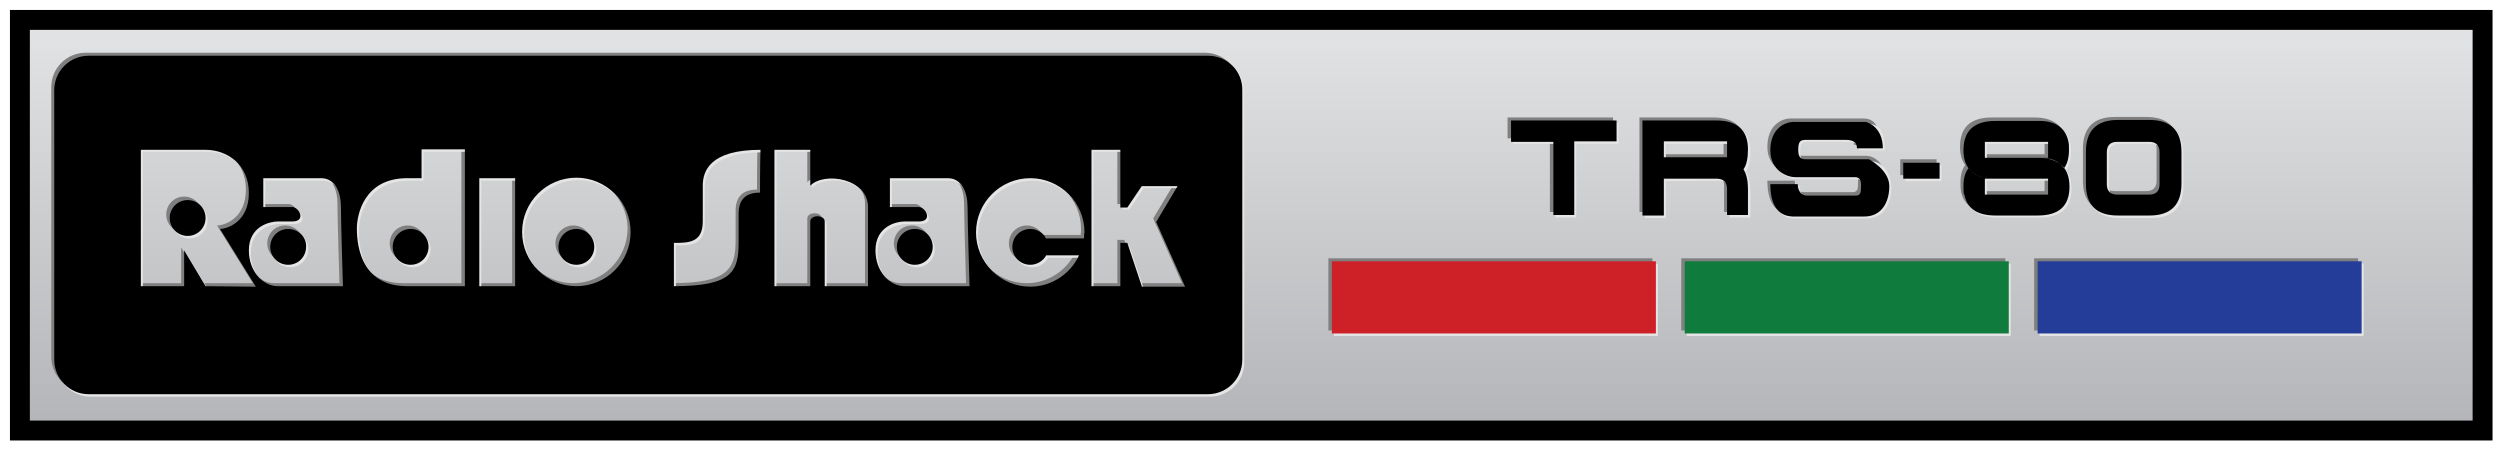 <svg enable-background="new 0 0 502.3 90.4" viewBox="0 0 502.3 90.4" xmlns="http://www.w3.org/2000/svg" xmlns:xlink="http://www.w3.org/1999/xlink"><linearGradient id="a" gradientTransform="matrix(1 0 0 -1 0 384)" gradientUnits="userSpaceOnUse" x1="251.422" x2="251.422" y1="378.582" y2="298.819"><stop offset=".004" stop-color="#e2e3e4"/><stop offset="1" stop-color="#b3b5b8"/></linearGradient><path d="m4 4h494.8v82.5h-494.8z" fill="url(#a)"/><path d="m2 88.5v-86.5h498.8v84.5 2zm496.8-2v-2zm-492.8-2h490.8v-78.5h-490.8z"/><g fill="#807f7f"><path d="m183.2 45.3c-2 0-3.6 1.6-3.6 3.6s1.6 3.6 3.6 3.6 3.6-1.6 3.6-3.6-1.6-3.6-3.6-3.6zm-125.9 0c-2 0-3.6 1.6-3.6 3.6s1.6 3.6 3.6 3.6 3.6-1.6 3.6-3.6-1.6-3.6-3.6-3.6zm21 3.6c0 2 1.6 3.6 3.6 3.6s3.6-1.6 3.6-3.6-1.6-3.6-3.6-3.6-3.6 1.6-3.6 3.6zm36.9-3.6c-2 0-3.6 1.6-3.6 3.6s1.6 3.6 3.6 3.6 3.6-1.6 3.6-3.6-1.6-3.6-3.6-3.6zm126.9-34.7h-224.9c-3.8 0-6.9 3.1-6.9 6.9v54.2c0 3.8 3.1 6.9 6.9 6.9h224.9c3.8 0 6.9-3.1 6.9-6.9v-54.2c0-3.8-3.1-6.9-6.9-6.9zm-201.4 46.3-4.3-7.2v7.2h-8.7v-27.5h13c4.3 0 8.7 2.9 8.7 8.7s-4.3 7.2-5.8 7.2l7.2 11.6zm14.4 0c-2.9 0-5.8-2.9-5.8-7.2 0-4.9 4.3-5.8 5.8-5.8h2.9c2.9 0 1.4-2.9 0-2.9s-5.8 0-5.8 0v-5.8h11.6c2.9 0 4 2.9 4 5.8s.4 15.9.4 15.9zm37.6 0s-5.8 0-11.6 0c-8.7 0-10.1-7.2-10.1-11.6 0-2.7 1.4-10.1 10.1-10.1h2.9v-5.8h8.7zm10.2 0h-7.2v-21.7h7.2zm12.3 0c-6 0-10.9-4.9-10.9-10.9s4.9-10.9 10.9-10.9 10.9 4.9 10.9 10.9c-.1 6-4.9 10.9-10.9 10.9zm36.9-18.8c-2.9 0-4.3 1.4-4.3 4.3v5.8c0 5.8-1.4 8.7-13 8.7 0-5.8 0-8.7 0-8.7 2.9 0 5.8 0 5.8-4.3s0-4.3 0-7.2 1.4-7.2 11.6-7.2c-.1 2.8-.1 8.6-.1 8.6zm21.7 18.8h-8.7v-13c0-1.4-2.9-1.4-2.9 0s0 13 0 13h-7.2v-27.5h7.2v7.2c2.9-2.9 11.6-1.4 11.6 4.3zm7.2 0c-2.9 0-5.8-2.9-5.8-7.2 0-4.9 4.3-5.8 5.8-5.8h2.9c2.9 0 1.4-2.9 0-2.9s-5.8 0-5.8 0v-5.8h11.6c2.9 0 4 2.9 4 5.8s.4 15.9.4 15.9zm36.1-9.7h-7.6c-.6-1.1-1.8-1.9-3.2-1.9-2 0-3.6 1.6-3.6 3.6s1.6 3.6 3.6 3.6c1.4 0 2.6-.8 3.2-1.9h6.6c-1.7 3.7-5.5 6.3-9.8 6.3-6 0-10.9-4.9-10.9-10.9s4.9-10.9 10.9-10.9 10.9 4.9 10.9 10.9c0 .4 0 .8-.1 1.2zm11.7 9.7-2.9-8.7h-1.4v8.7h-5.8v-27.5h5.8v11.6h1.4l2.9-4.3h7.2l-4.3 7.2 5.8 13zm-191.8-17.4c-2 0-3.6 1.6-3.6 3.6s1.6 3.6 3.6 3.6 3.6-1.6 3.6-3.6-1.6-3.6-3.6-3.6z"/><path d="m266.9 51.9h65.1v14.5h-65.1z"/><path d="m337.8 51.9h65.1v14.5h-65.1z"/><path d="m408.7 51.9h65.1v14.5h-65.1z"/><path d="m302.9 23.6h21.2v4.2h-8.5v14.8h-4.2v-14.8h-8.5z"/><path d="m333.6 35.2v7.4h-4.2v-19h14.8c4.2 0 6.4 1.9 6.4 5.8 0 1.8-.3 3.2-.9 4 .6 1 .9 2.3.9 3.9v5.3h-4.2v-5.3c0-1.4-.7-2.1-2.1-2.1zm0-4.2h12.7v-3.2h-12.7z"/><path d="m381.8 35.2v-3.2h7.3v3.2z"/><path d="m414.9 27.8h-16.8v3.2h10.6c4.2 0 6.4 1.9 6.4 5.8s-2.1 5.8-6.4 5.8h-8.5c-3.6 0-5.7-1.4-6.2-4.2h16.8v-3.2h-10.6c-4.2 0-6.4-1.9-6.4-5.7 0-3.9 2.1-5.9 6.4-5.9h8.5c3.6 0 5.7 1.4 6.2 4.2zm-20.9 10.6c-.1-.5-.1-1.1-.1-1.7 0-1.5.3-2.7 1-3.6 1 1.4 2.8 2.1 5.4 2.1h-2.1v3.2zm20-5.3c.7-.9 1-2.2 1-3.7 0-.6 0-1.1-.1-1.6h-4.1v3.2h-2.1c2.5 0 4.3.7 5.3 2.1z"/><path d="m418.5 36.3v-6.4c0-4.2 2.1-6.4 6.4-6.4h6.4c4.2 0 6.4 2.1 6.4 6.4v6.4c0 4.2-2.1 6.4-6.4 6.4h-6.4c-4.3 0-6.4-2.2-6.4-6.4zm12.7 2.1c1.4 0 2.1-.7 2.1-2.1v-6.4c0-1.4-.7-2.1-2.1-2.1h-6.4c-1.4 0-2.1.7-2.1 2.1v6.4c0 1.4.7 2.1 2.1 2.1z"/><path d="m355.1 36.3h5.5c0 1.4.8 2.3 1.8 2.3h9.9c.8 0 1-.6 1-1.3 0-.8.3-2.4-1.2-2.4s-10.5 0-12 0-5-1.2-5-5.4 2.7-5.7 4.7-5.7h14.5c1.8 0 3.4.8 3.4 5.3-1.3 0-5.2 0-5.2 0 0-1-.5-1.7-2.3-1.7s-6.4 0-7.7 0-1.8.1-1.8 2.1 1.2 1.8 2 1.8 10.1 0 12.2 0 4.1 2.1 4.1 5.4-1.6 6.1-5 6.1-12.8 0-14.5 0-4.4-.8-4.4-6.5z"/></g><g fill="#e5e5e5"><path d="m79.3 50.1c0 2 1.6 3.6 3.6 3.6s3.6-1.6 3.6-3.6-1.6-3.6-3.6-3.6-3.6 1.6-3.6 3.6zm36.9-3.6c-2 0-3.6 1.6-3.6 3.6s1.6 3.6 3.6 3.6 3.6-1.6 3.6-3.6-1.6-3.6-3.6-3.6zm68 0c-2 0-3.6 1.6-3.6 3.6s1.6 3.6 3.6 3.6 3.6-1.6 3.6-3.6-1.6-3.6-3.6-3.6zm-146.1-5.8c-2 0-3.6 1.6-3.6 3.6s1.6 3.6 3.6 3.6 3.6-1.6 3.6-3.6-1.6-3.6-3.6-3.6zm20.2 5.8c-2 0-3.6 1.6-3.6 3.6s1.6 3.6 3.6 3.6 3.6-1.6 3.6-3.6c.1-2-1.6-3.6-3.6-3.6zm184.8-34.8h-224.9c-3.8 0-6.9 3.1-6.9 6.9v54.2c0 3.8 3.1 6.9 6.9 6.9h224.9c3.8 0 6.9-3.1 6.9-6.9v-54.2c.1-3.8-3-6.9-6.9-6.9zm-201.4 46.3-4.3-7.2v7.2h-8.7v-27.5h13c4.3 0 8.7 2.9 8.7 8.7s-4.3 7.2-5.8 7.2l7.2 11.6zm14.5 0c-2.9 0-5.8-2.9-5.8-7.2 0-4.9 4.3-5.8 5.8-5.8h2.9c2.9 0 1.4-2.9 0-2.9s-5.8 0-5.8 0v-5.8h11.6c2.9 0 4 2.9 4 5.8s.4 15.9.4 15.9zm37.6 0s-5.8 0-11.6 0c-8.7 0-10.1-7.2-10.1-11.6 0-2.7 1.4-10.1 10.1-10.1h2.9v-5.8h8.7zm10.1 0h-7.2v-21.7h7.2zm12.3 0c-6 0-10.9-4.9-10.9-10.9s4.9-10.9 10.9-10.9 10.9 4.9 10.9 10.9-4.9 10.9-10.9 10.9zm36.9-18.8c-2.9 0-4.3 1.4-4.3 4.3v5.8c0 5.8-1.4 8.7-13 8.7 0-5.8 0-8.7 0-8.7 2.9 0 5.8 0 5.8-4.3s0-4.3 0-7.2 1.4-7.2 11.6-7.2c-.1 2.8-.1 8.6-.1 8.6zm21.7 18.8h-8.7v-13c0-1.4-2.9-1.4-2.9 0s0 13 0 13h-7.2v-27.5h7.2v7.2c2.9-2.9 11.6-1.4 11.6 4.3s0 16 0 16zm7.3 0c-2.9 0-5.8-2.9-5.8-7.2 0-4.9 4.3-5.8 5.8-5.8h2.9c2.9 0 1.4-2.9 0-2.9s-5.8 0-5.8 0v-5.8h11.6c2.9 0 4 2.9 4 5.8s.4 15.9.4 15.9zm36.1-9.6h-7.6c-.6-1.1-1.8-1.9-3.2-1.9-2 0-3.6 1.6-3.6 3.6s1.6 3.6 3.6 3.6c1.4 0 2.6-.8 3.2-1.9h6.6c-1.7 3.7-5.5 6.3-9.8 6.3-6 0-10.9-4.9-10.9-10.9s4.9-10.9 10.9-10.9 10.9 4.9 10.9 10.9c-.1.4-.1.8-.1 1.2zm11.6 9.6-2.9-8.7h-1.4v8.7h-5.8v-27.5h5.8v11.6h1.4l2.9-4.3h7.2l-4.3 7.2 5.8 13z"/><path d="m268 53h65.1v14.5h-65.1z"/><path d="m338.9 53h65.1v14.5h-65.1z"/><path d="m409.8 53h65.1v14.5h-65.1z"/><path d="m304 24.7h21.2v4.2h-8.5v14.8h-4.2v-14.8h-8.5z"/><path d="m334.7 36.4v7.4h-4.2v-19.1h14.8c4.2 0 6.4 1.9 6.4 5.8 0 1.8-.3 3.2-.9 4 .6 1 .9 2.3.9 3.9v5.3h-4.2v-5.3c0-1.4-.7-2.1-2.1-2.1zm0-4.3h12.7v-3.2h-12.7z"/><path d="m382.8 36.4v-3.2h7.3v3.2z"/><path d="m416 28.9h-16.8v3.2h10.6c4.2 0 6.4 1.9 6.4 5.8s-2.1 5.8-6.4 5.8h-8.5c-3.6 0-5.7-1.4-6.2-4.2h16.8v-3.2h-10.6c-4.2 0-6.4-1.9-6.4-5.7 0-3.9 2.1-5.9 6.4-5.9h8.5c3.5 0 5.6 1.4 6.2 4.2zm-21 10.6c-.1-.5-.1-1.1-.1-1.7 0-1.5.3-2.7 1-3.6 1 1.4 2.8 2.1 5.4 2.1h-2.1v3.2zm20.1-5.3c.7-.9 1-2.2 1-3.7 0-.6 0-1.1-.1-1.6h-4.1v3.2h-2.1c2.5 0 4.3.7 5.3 2.1z"/><path d="m419.5 37.4v-6.4c0-4.2 2.1-6.4 6.4-6.4h6.4c4.2 0 6.4 2.1 6.4 6.4v6.4c0 4.2-2.1 6.4-6.4 6.4h-6.4c-4.3 0-6.4-2.1-6.4-6.4zm12.7 2.1c1.4 0 2.1-.7 2.1-2.1v-6.4c0-1.4-.7-2.1-2.1-2.1h-6.4c-1.4 0-2.1.7-2.1 2.1v6.4c0 1.4.7 2.1 2.1 2.1z"/><path d="m356.1 37.4h5.5c0 1.4.8 2.3 1.8 2.3h9.9c.8 0 1-.6 1-1.3 0-.8.3-2.4-1.2-2.4s-10.5 0-12 0-5-1.2-5-5.4 2.7-5.7 4.7-5.7h14.5c1.8 0 3.4.8 3.4 5.3-1.3 0-5.2 0-5.2 0 0-1-.5-1.7-2.3-1.7s-6.4 0-7.7 0-1.8.1-1.8 2.1 1.2 1.8 2 1.8h12.2c2.1 0 4.1 2.1 4.1 5.4s-1.6 6.1-5 6.1-12.8 0-14.5 0-4.4-.8-4.4-6.5z"/></g><path d="m78.9 49.6c0 2 1.6 3.6 3.6 3.6s3.6-1.6 3.6-3.6-1.6-3.6-3.6-3.6-3.6 1.6-3.6 3.6zm104.9-3.6c-2 0-3.6 1.6-3.6 3.6s1.6 3.6 3.6 3.6 3.6-1.6 3.6-3.6-1.6-3.6-3.6-3.6zm-125.9 0c-2 0-3.6 1.6-3.6 3.6s1.6 3.6 3.6 3.6 3.6-1.6 3.6-3.6c.1-2-1.6-3.6-3.6-3.6zm184.8-34.8h-224.9c-3.8 0-6.9 3.1-6.9 6.9v54.2c0 3.8 3.1 6.9 6.9 6.9h224.9c3.8 0 6.9-3.1 6.9-6.9v-54.1c.1-3.9-3-7-6.9-7zm-201.4 46.3-4.3-7.2v7.2h-8.7v-27.4h13c4.3 0 8.7 2.9 8.7 8.7s-4.4 7.2-5.8 7.2l7.2 11.6zm14.5 0c-2.9 0-5.8-2.9-5.8-7.2 0-4.9 4.3-5.8 5.8-5.8h2.9c2.9 0 1.4-2.9 0-2.9s-5.8 0-5.8 0v-5.8h11.6c2.9 0 4 2.9 4 5.8s.4 15.9.4 15.9zm37.6 0s-5.8 0-11.6 0c-8.7 0-10.1-7.2-10.1-11.6 0-2.7 1.4-10.1 10.1-10.1h2.9v-5.8h8.7zm10.1 0h-7.2v-21.7h7.2zm12.3 0c-6 0-10.9-4.9-10.9-10.9s4.9-10.9 10.9-10.9 10.9 4.9 10.9 10.9c0 6.1-4.9 10.9-10.9 10.9zm36.9-18.8c-2.9 0-4.3 1.4-4.3 4.3v5.8c0 5.8-1.4 8.7-13 8.7 0-5.8 0-8.7 0-8.7 2.9 0 5.8 0 5.8-4.3s0-4.3 0-7.2 1.4-7.2 11.6-7.2c-.1 2.8-.1 8.6-.1 8.6zm21.7 18.8h-8.7v-13c0-1.4-2.9-1.4-2.9 0s0 13 0 13h-7.2v-27.4h7.2v7.2c2.9-2.9 11.6-1.4 11.6 4.3zm7.3 0c-2.9 0-5.8-2.9-5.8-7.2 0-4.9 4.3-5.8 5.8-5.8h2.9c2.9 0 1.4-2.9 0-2.9s-5.8 0-5.8 0v-5.8h11.6c2.9 0 4 2.9 4 5.8s.4 15.9.4 15.9zm36.1-9.6h-7.6c-.6-1.1-1.8-1.9-3.2-1.9-2 0-3.6 1.6-3.6 3.6s1.6 3.6 3.6 3.6c1.4 0 2.6-.8 3.2-1.9h6.6c-1.7 3.7-5.5 6.3-9.8 6.3-6 0-10.9-4.9-10.9-10.9s4.9-10.9 10.9-10.9 10.9 4.9 10.9 10.9c-.1.4-.1.8-.1 1.2zm11.6 9.6-2.9-8.7h-1.4v8.7h-5.8v-27.4h5.8v11.6h1.4l2.9-4.3h7.2l-4.3 7.2 5.8 13h-8.7zm-191.7-17.3c-2 0-3.6 1.6-3.6 3.6s1.6 3.6 3.6 3.6 3.6-1.6 3.6-3.6-1.6-3.6-3.6-3.6zm78.1 5.8c-2 0-3.6 1.6-3.6 3.6s1.6 3.6 3.6 3.6 3.6-1.6 3.6-3.6-1.6-3.6-3.6-3.6z"/><path d="m267.6 52.5h65.1v14.5h-65.1z" fill="#ce2027"/><path d="m338.5 52.5h65.1v14.5h-65.1z" fill="#0f7c3e"/><path d="m409.4 52.5h65.1v14.5h-65.1z" fill="#233d98"/><path d="m303.6 24.2h21.2v4.2h-8.5v14.8h-4.2v-14.7h-8.5z"/><path d="m334.3 35.9v7.4h-4.3v-19.1h14.8c4.2 0 6.4 1.9 6.4 5.8 0 1.8-.3 3.2-.9 4 .6 1 .9 2.3.9 3.9v5.3h-4.2v-5.2c0-1.4-.7-2.1-2.1-2.1zm0-4.3h12.7v-3.2h-12.7z"/><path d="m382.4 35.9v-3.2h7.3v3.2z"/><path d="m415.6 28.5h-16.8v3.2h10.6c4.2 0 6.4 1.9 6.4 5.8s-2.1 5.8-6.4 5.8h-8.5c-3.6 0-5.7-1.4-6.2-4.2h16.8v-3.2h-10.6c-4.2 0-6.4-1.9-6.4-5.7 0-3.9 2.1-5.9 6.4-5.9h8.5c3.5-.1 5.6 1.3 6.2 4.2zm-21 10.6c-.1-.5-.1-1.1-.1-1.7 0-1.5.3-2.7 1-3.6 1 1.4 2.8 2.1 5.4 2.1h-2.1v3.2zm20.1-5.3c.7-.9 1-2.2 1-3.7 0-.6 0-1.1-.1-1.6h-4.1v3.2h-2.1c2.5-.1 4.3.6 5.3 2.1z"/><path d="m419.1 36.9v-6.4c0-4.2 2.1-6.4 6.4-6.4h6.4c4.2 0 6.4 2.1 6.4 6.4v6.4c0 4.2-2.1 6.4-6.4 6.4h-6.4c-4.3 0-6.4-2.1-6.4-6.4zm12.7 2.2c1.4 0 2.1-.7 2.1-2.1v-6.4c0-1.4-.7-2.1-2.1-2.1h-6.4c-1.4 0-2.1.7-2.1 2.1v6.4c0 1.4.7 2.1 2.1 2.1z"/><path d="m355.7 37h5.5c0 1.4.8 2.3 1.8 2.3h9.9c.8 0 1-.6 1-1.3 0-.8.3-2.4-1.2-2.4s-10.5 0-12 0-5-1.2-5-5.4 2.7-5.7 4.7-5.7h14.5s3.4.8 3.4 5.3c-1.3 0-5.2 0-5.2 0 0-1-.5-1.7-2.3-1.7s-6.4 0-7.7 0-1.8.1-1.8 2.1 1.2 1.8 2 1.8h12.2s4.1 2.1 4.1 5.4-1.6 6.1-5 6.1-12.8 0-14.5 0c-1.7-.1-4.4-.9-4.4-6.5z"/></svg>